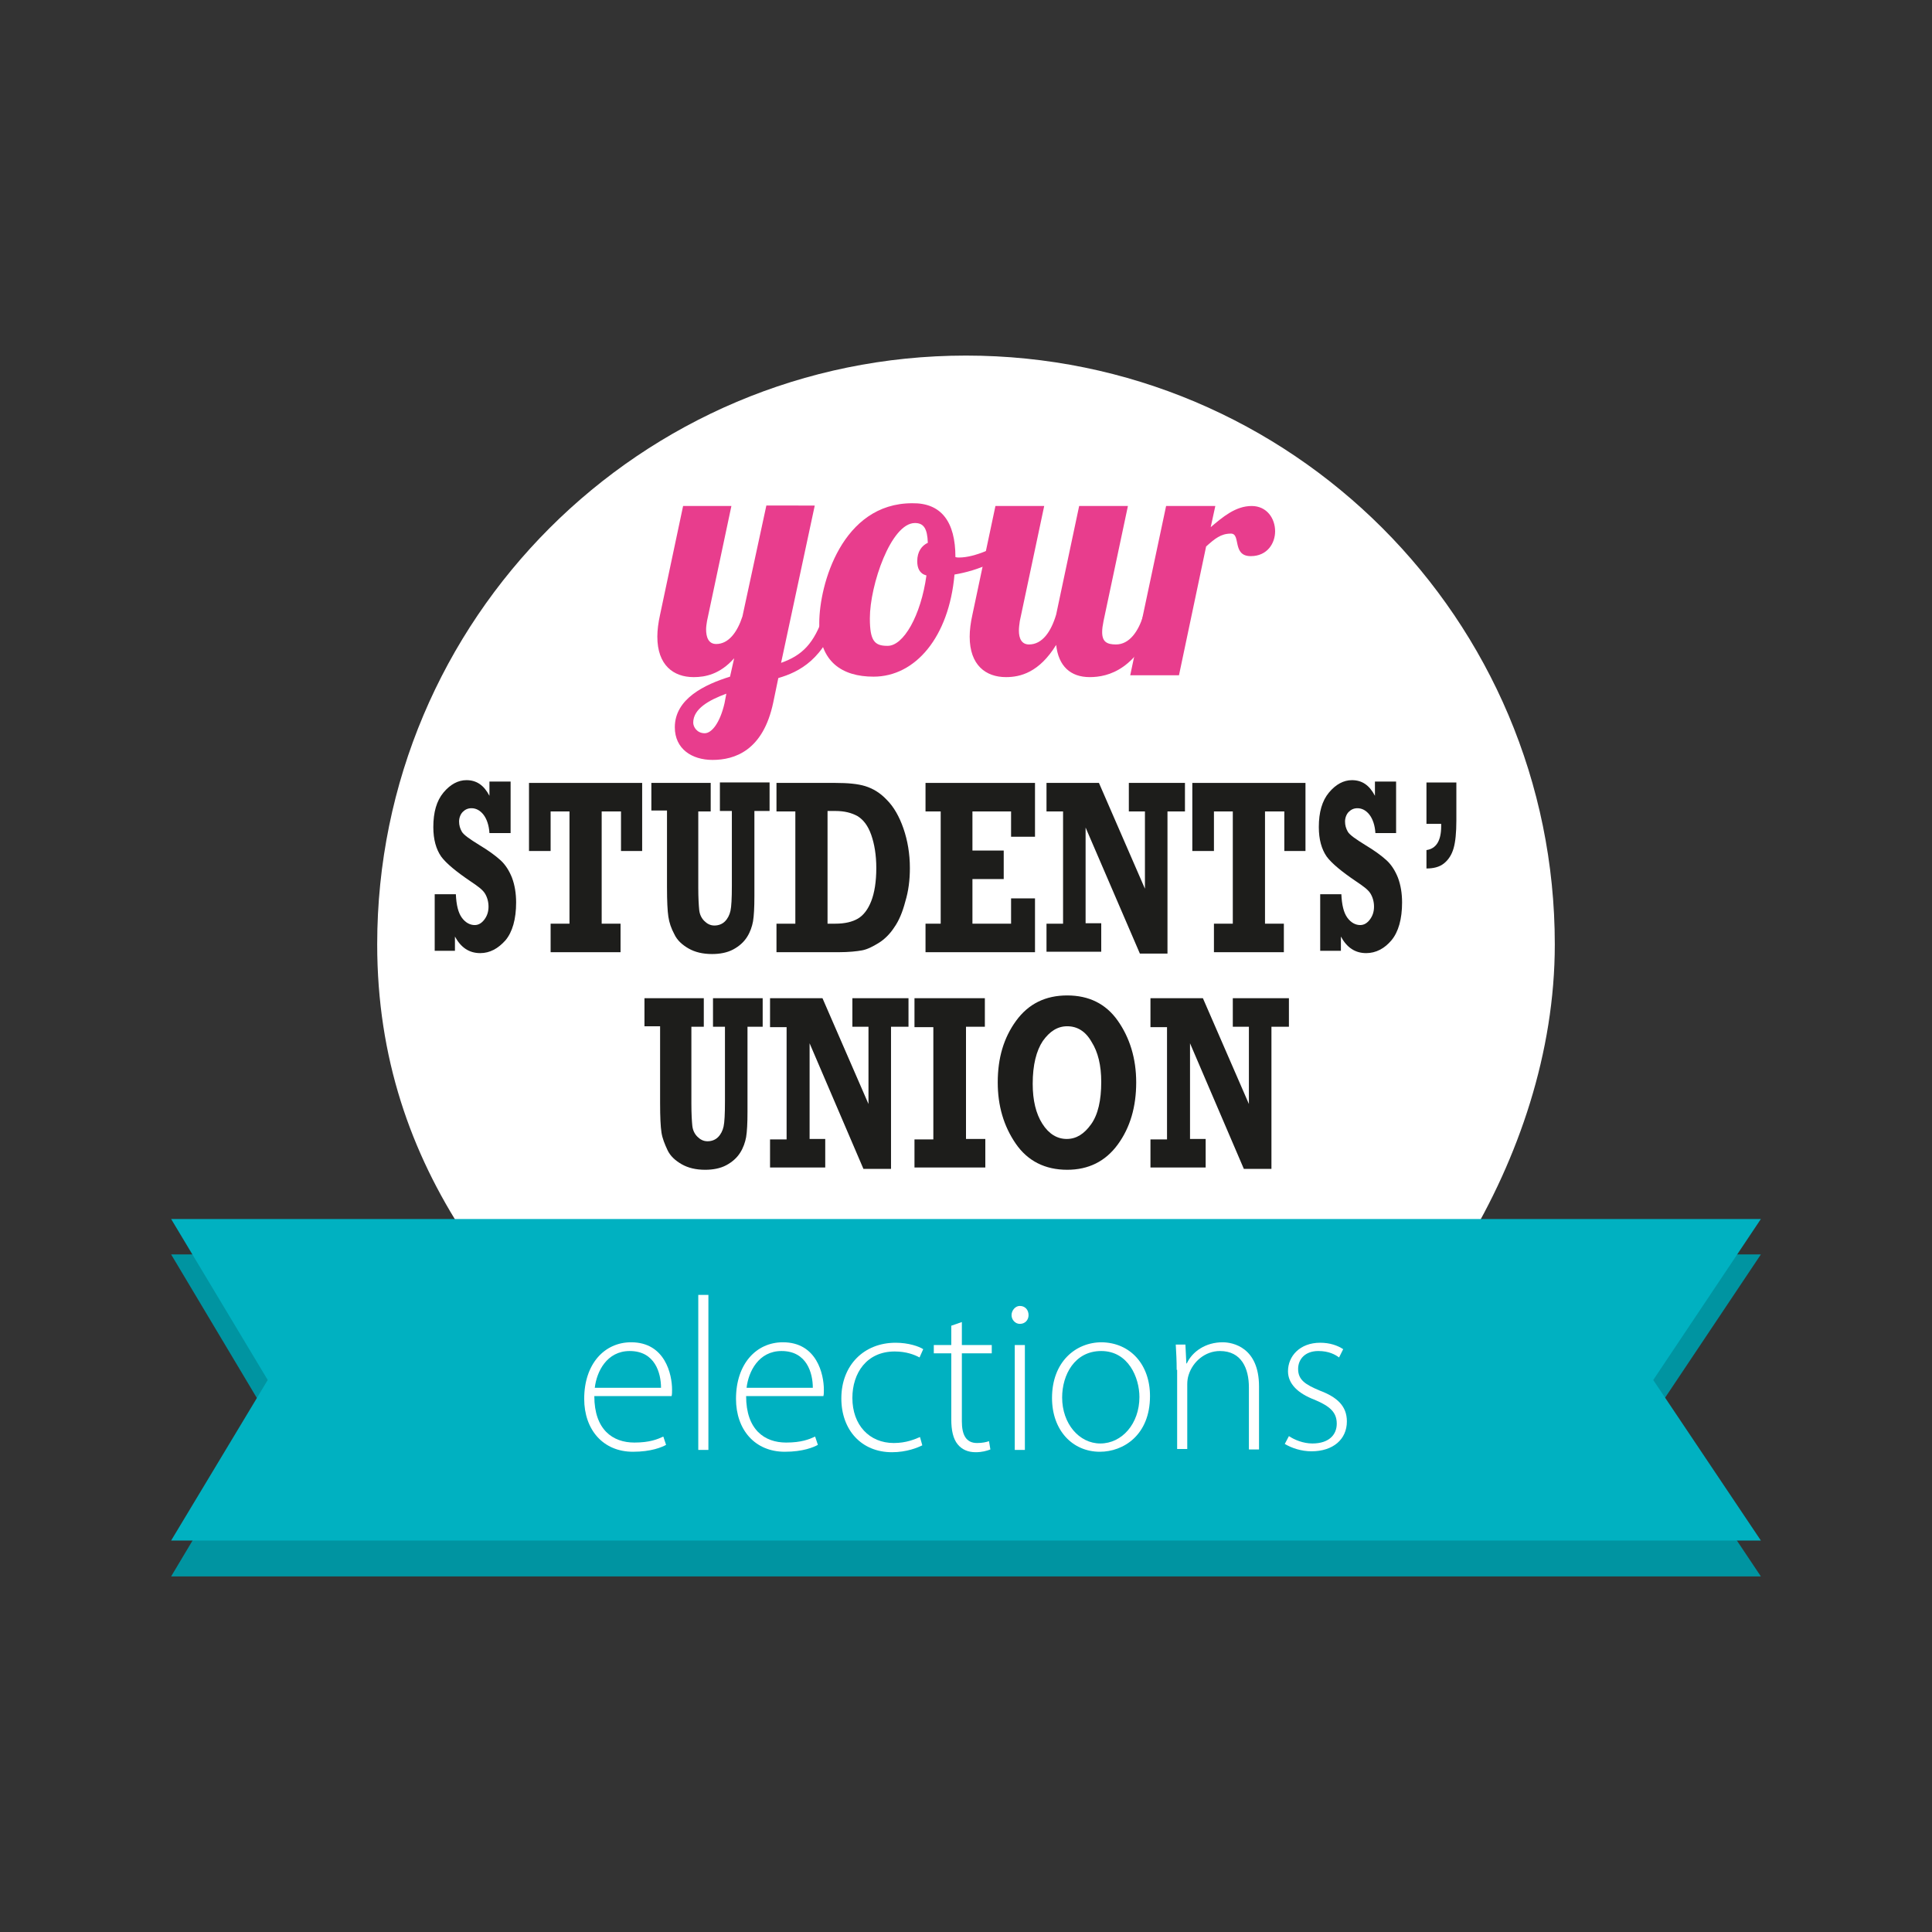 <?xml version="1.0" encoding="utf-8"?>
<!-- Generator: Adobe Illustrator 19.1.0, SVG Export Plug-In . SVG Version: 6.00 Build 0)  -->
<svg version="1.1" id="Layer_1" xmlns="http://www.w3.org/2000/svg" xmlns:xlink="http://www.w3.org/1999/xlink" x="0px" y="0px"
	 viewBox="0 0 420 420" style="enable-background:new 0 0 420 420;" xml:space="preserve">
<rect x="0" y="0" width="420" height="420" fill="#333333" stroke="none"/>
<style type="text/css">
	.st0{fill:#FFFFFF;}
	.st1{fill:#E83D8D;}
	.st2{fill:#1D1D1B;}
	.st3{fill:#0094A1;}
	.st4{fill:#00B1C1;}
</style>
<g>
	<path class="st0" d="M206.6,310.6c23.8,0,68.6,4.9,68.6,4.9c31.5-18.3,62.8-63.3,62.8-110.2c0-70.7-57.3-128-128-128
		s-128,57.3-128,128c0,49.2,29.1,82.4,65.3,110.8C147.3,316.1,185.1,310.6,206.6,310.6"/>
	<g>
		<g>
			<path class="st1" d="M177.1,110l-7.3,34.1c4.5-1.6,7.2-4.1,9.3-10.5h3.1c-2.9,9.7-8.5,12.5-13,13.8l-1.1,5.3
				c-2.2,10.5-8.4,12.5-13.2,12.5c-4.5,0-8.2-2.4-8.2-7.1c0-6.2,6.5-9.3,12-11l0.9-4c-3.1,3.5-6.3,4.1-8.8,4.1
				c-4.4,0-7.9-2.6-7.9-8.8c0-1.4,0.2-3,0.6-4.8l5-23.6H159l-5.3,25c-0.1,0.6-0.2,1.3-0.2,1.8c0,1.7,0.5,3.2,2.2,3.2
				c2.7,0,4.6-2.6,5.7-6l5.2-24.1H177.1z M153.2,159.4c1.5,0,3.3-2.2,4.3-6.5l0.4-2.1c-3.8,1.4-7.2,3.3-7.2,6.3
				C150.7,158,151.5,159.4,153.2,159.4z"/>
			<path class="st1" d="M207.7,121.1c0.3,0.1,0.6,0.1,0.8,0.1c3.4,0,8.2-2.2,11.3-4.4l0.7,2c-2.8,3-7.7,5.2-13,6.1
				c-1.2,13.6-8.5,22.2-17.6,22.2c-6.8,0-11.8-3.2-11.8-11.6c0-8.5,5-26.1,20.2-26.1C204.6,109.3,207.7,113.4,207.7,121.1z
				 M201.4,125.1c-1.5-0.4-2-1.6-2-3.1c0-2.1,1-3.4,2.3-4c-0.1-3.1-0.9-4.3-2.8-4.3c-5.2,0-9.8,13.5-9.8,20.7c0,4.9,1,6,3.8,6
				C196.4,140.5,200.2,133.8,201.4,125.1z"/>
			<path class="st1" d="M245.2,110l-5.3,25c-0.2,1-0.3,1.7-0.3,2.4c0,2.1,1,2.7,3,2.7c2.9,0,4.9-2.8,6-6.5h3.1
				c-4.2,12-10.8,13.6-14.8,13.6c-4.2,0-6.8-2.4-7.3-7c-3.7,6-7.8,7-10.9,7c-4.4,0-7.9-2.6-7.9-8.8c0-1.4,0.2-3,0.6-4.8l5-23.6H227
				l-5.3,25c-0.1,0.7-0.2,1.4-0.2,2.1c0,1.7,0.6,3,2.2,3c2.9,0,4.8-2.8,5.9-6.5l5-23.6H245.2z"/>
			<path class="st1" d="M264.2,110l-1,4.6c2.6-2.2,5.4-4.6,8.9-4.6c3.3,0,5.1,2.7,5.1,5.5c0,2.6-1.7,5.4-5.3,5.4
				c-4.1,0-2.1-4.9-4.3-4.9s-3.5,1.1-5.4,2.8l-5.9,28h-10.6l7.8-36.8H264.2z"/>
		</g>
		<g>
			<path class="st2" d="M94.5,207v-12.6h4.6c0.1,2.3,0.5,4,1.3,5.1c0.8,1.1,1.8,1.6,2.8,1.6c0.8,0,1.5-0.4,2.1-1.2
				c0.6-0.8,0.9-1.7,0.9-2.8c0-1.1-0.3-2.1-0.8-2.9s-1.6-1.6-3.1-2.6c-3.1-2.1-5.3-3.9-6.4-5.4c-1.1-1.6-1.7-3.7-1.7-6.4
				c0-3.2,0.7-5.7,2.2-7.5s3.2-2.7,5-2.7c2.2,0,3.8,1.1,5,3.4v-3.1h4.6v11.2h-4.6c-0.1-1.7-0.6-3.1-1.3-4c-0.7-0.9-1.6-1.4-2.6-1.4
				c-0.8,0-1.4,0.3-1.9,0.8c-0.5,0.5-0.8,1.3-0.8,2.1c0,0.8,0.2,1.5,0.6,2.2c0.4,0.7,1.7,1.6,3.8,2.9c2,1.2,3.5,2.3,4.6,3.3
				c1.1,1,1.9,2.3,2.5,3.8c0.6,1.6,0.9,3.4,0.9,5.4c0,3.6-0.8,6.4-2.3,8.2c-1.6,1.8-3.4,2.8-5.5,2.8c-2.4,0-4.2-1.2-5.5-3.6v3.1
				H94.5z"/>
			<path class="st2" d="M119.7,207v-6.2h4.1v-24.4h-4.1v8.6h-4.7v-14.8h24.6v14.8H135v-8.6h-4.2v24.4h4.1v6.2H119.7z"/>
			<path class="st2" d="M141.6,176.4v-6.2h12.9v6.2h-2.7V193c0,2.2,0.1,3.8,0.2,4.8s0.5,1.8,1.1,2.4c0.6,0.6,1.3,1,2.2,1
				c0.9,0,1.7-0.3,2.3-0.9c0.6-0.6,1-1.4,1.2-2.3s0.3-2.7,0.3-5.5v-16.2h-2.6v-6.2h10.8v6.2h-3.3v18.5c0,2.5-0.1,4.3-0.3,5.5
				c-0.2,1.1-0.6,2.3-1.3,3.4c-0.7,1.1-1.7,2-3,2.7c-1.3,0.7-2.9,1-4.6,1c-2,0-3.7-0.4-5.1-1.2c-1.4-0.8-2.5-1.8-3.1-3.1
				c-0.7-1.3-1.1-2.5-1.3-3.8c-0.2-1.3-0.3-3.4-0.3-6.4v-16.7H141.6z"/>
			<path class="st2" d="M168.8,207v-6.2h4.1v-24.4h-4.1v-6.2h12.8c2.7,0,4.9,0.2,6.5,0.7c1.6,0.5,3.2,1.4,4.7,3
				c1.5,1.5,2.7,3.6,3.6,6.2s1.4,5.5,1.4,8.6c0,2.6-0.3,5-1,7.3c-0.6,2.3-1.4,4.2-2.4,5.6c-0.9,1.4-2.1,2.6-3.4,3.4
				s-2.5,1.4-3.6,1.6c-1.1,0.2-2.8,0.4-5.1,0.4H168.8z M179.9,200.8h1.7c2.1,0,3.7-0.4,4.9-1.1c1.2-0.7,2.2-2,2.9-3.8
				c0.7-1.8,1.1-4.2,1.1-7.2c0-2.8-0.4-5.2-1.1-7.2s-1.7-3.3-3-4.1c-1.3-0.7-2.8-1.1-4.8-1.1h-1.7V200.8z"/>
			<path class="st2" d="M201.2,207v-6.2h3.3v-24.4h-3.3v-6.2H225v11.7h-5.2v-5.5h-8.4v8.5h6.8v6.2h-6.8v9.7h8.4v-5.5h5.2V207H201.2z
				"/>
			<path class="st2" d="M227.5,207v-6.2h3.6v-24.4h-3.6v-6.2h11.4l10,23v-16.8h-3.5v-6.2h12.2v6.2h-3.8v30.9h-6L236,179.9v20.8h3.4
				v6.2H227.5z"/>
			<path class="st2" d="M263.9,207v-6.2h4.1v-24.4h-4.1v8.6h-4.7v-14.8h24.6v14.8h-4.6v-8.6h-4.2v24.4h4.1v6.2H263.9z"/>
			<path class="st2" d="M287,207v-12.6h4.6c0.1,2.3,0.5,4,1.3,5.1s1.8,1.6,2.8,1.6c0.8,0,1.5-0.4,2.1-1.2c0.6-0.8,0.9-1.7,0.9-2.8
				c0-1.1-0.3-2.1-0.8-2.9s-1.6-1.6-3.1-2.6c-3.1-2.1-5.3-3.9-6.4-5.4c-1.1-1.6-1.7-3.7-1.7-6.4c0-3.2,0.7-5.7,2.2-7.5
				c1.5-1.8,3.2-2.7,5-2.7c2.2,0,3.8,1.1,5,3.4v-3.1h4.6v11.2H299c-0.1-1.7-0.6-3.1-1.3-4c-0.7-0.9-1.6-1.4-2.6-1.4
				c-0.8,0-1.4,0.3-1.9,0.8c-0.5,0.5-0.8,1.3-0.8,2.1c0,0.8,0.2,1.5,0.6,2.2c0.4,0.7,1.7,1.6,3.8,2.9c2,1.2,3.5,2.3,4.6,3.3
				c1.1,1,1.9,2.3,2.5,3.8c0.6,1.6,0.9,3.4,0.9,5.4c0,3.6-0.8,6.4-2.3,8.2s-3.4,2.8-5.5,2.8c-2.4,0-4.2-1.2-5.5-3.6v3.1H287z"/>
			<path class="st2" d="M310.1,188.8v-4c2.1-0.3,3.2-2,3.2-5.2v-0.5h-3.2v-9h6.5v8.3c0,2.6-0.2,4.6-0.6,6c-0.4,1.4-1.1,2.5-2.1,3.3
				S311.6,188.8,310.1,188.8z"/>
		</g>
		<g>
			<path class="st2" d="M140.1,223.2V217H153v6.2h-2.7v16.7c0,2.2,0.1,3.8,0.2,4.8c0.1,1,0.5,1.8,1.1,2.4c0.6,0.6,1.3,1,2.2,1
				c0.9,0,1.7-0.3,2.3-0.9c0.6-0.6,1-1.4,1.2-2.3s0.3-2.7,0.3-5.5v-16.2h-2.6V217h10.8v6.2h-3.3v18.5c0,2.5-0.1,4.3-0.3,5.5
				c-0.2,1.1-0.6,2.3-1.3,3.4c-0.7,1.1-1.7,2-3,2.7s-2.9,1-4.6,1c-2,0-3.7-0.4-5.1-1.2c-1.4-0.8-2.5-1.8-3.1-3.1s-1.1-2.5-1.3-3.8
				c-0.2-1.3-0.3-3.4-0.3-6.4v-16.7H140.1z"/>
			<path class="st2" d="M167.4,253.9v-6.2h3.6v-24.4h-3.6V217h11.4l10,23v-16.8h-3.5V217h12.2v6.2h-3.8v30.9h-6l-11.7-27.3v20.8h3.4
				v6.2H167.4z"/>
			<path class="st2" d="M198.8,253.9v-6.2h4.1v-24.4h-4.1V217h15.3v6.2H210v24.4h4.2v6.2H198.8z"/>
			<path class="st2" d="M232,216.4c4.7,0,8.4,1.8,11,5.5s4,8.2,4,13.4c0,5.3-1.3,9.8-4,13.5c-2.7,3.7-6.4,5.5-11,5.5
				c-4.8,0-8.6-1.9-11.2-5.7c-2.6-3.8-3.9-8.2-3.9-13.3c0-5.3,1.3-9.7,4-13.4C223.6,218.2,227.3,216.4,232,216.4z M232,223.1
				c-2.1,0-3.8,1.1-5.3,3.2c-1.4,2.1-2.2,5.2-2.2,9.3c0,3.6,0.7,6.5,2.1,8.7c1.4,2.2,3.2,3.3,5.3,3.3c2.1,0,3.8-1.1,5.3-3.2
				c1.5-2.1,2.2-5.2,2.2-9.2c0-3.6-0.7-6.5-2.1-8.7C236,224.2,234.2,223.1,232,223.1z"/>
			<path class="st2" d="M250.1,253.9v-6.2h3.6v-24.4h-3.6V217h11.4l10,23v-16.8H268V217h12.2v6.2h-3.8v30.9h-6l-11.7-27.3v20.8h3.4
				v6.2H250.1z"/>
		</g>
	</g>
	<g>
		<polygon class="st3" points="37.2,272.7 58.1,307.7 37.2,342.7 382.8,342.7 359.4,307.7 382.8,272.7 		"/>
		<polygon class="st4" points="37.2,265 58.2,300 37.2,334.9 382.8,334.9 359.4,300 382.8,265 		"/>
		<g>
			<path class="st0" d="M129.2,303.5c0,7.3,4,10.1,8.7,10.1c3.3,0,5-0.7,6.3-1.3l0.6,1.8c-0.9,0.5-3.2,1.5-7.2,1.5
				c-6.5,0-10.6-4.8-10.6-11.5c0-7.6,4.4-12.3,10.2-12.3c7.4,0,8.9,7,8.9,10.3c0,0.6,0,1-0.1,1.4H129.2z M143.7,301.7
				c0-3.2-1.3-8-6.8-8c-5,0-7.2,4.5-7.6,8H143.7z"/>
			<path class="st0" d="M151.8,281.5h2.2v33.7h-2.2V281.5z"/>
			<path class="st0" d="M162.2,303.5c0,7.3,4,10.1,8.7,10.1c3.3,0,5-0.7,6.3-1.3l0.6,1.8c-0.9,0.5-3.2,1.5-7.2,1.5
				c-6.5,0-10.6-4.8-10.6-11.5c0-7.6,4.4-12.3,10.2-12.3c7.4,0,8.9,7,8.9,10.3c0,0.6,0,1-0.1,1.4H162.2z M176.7,301.7
				c0-3.2-1.3-8-6.8-8c-5,0-7.2,4.5-7.6,8H176.7z"/>
			<path class="st0" d="M200.5,314.2c-1,0.5-3.4,1.5-6.6,1.5c-6.6,0-11-4.8-11-11.7c0-7.2,4.9-12.1,11.8-12.1c2.8,0,5.1,0.8,6,1.4
				l-0.8,1.8c-1.1-0.6-2.9-1.3-5.4-1.3c-6.1,0-9.2,4.7-9.2,10.1c0,5.9,3.7,9.8,9,9.8c2.7,0,4.5-0.8,5.7-1.3L200.5,314.2z"/>
			<path class="st0" d="M209.1,287.4v5h6.5v1.8h-6.5V309c0,2.9,0.9,4.7,3.3,4.7c1.2,0,2-0.2,2.6-0.4l0.3,1.8
				c-0.8,0.3-1.8,0.6-3.2,0.6c-1.7,0-3-0.6-3.9-1.7c-1-1.2-1.4-3.1-1.4-5.4v-14.4H203v-1.8h3.8v-4.2L209.1,287.4z"/>
			<path class="st0" d="M223.6,285.9c0,1-0.7,1.9-1.9,1.9c-1,0-1.8-0.9-1.8-1.9s0.8-2,1.8-2C222.9,283.9,223.6,284.8,223.6,285.9z
				 M220.6,315.2v-22.8h2.2v22.8H220.6z"/>
			<path class="st0" d="M250,303.5c0,8.5-5.8,12.1-10.9,12.1c-5.9,0-10.4-4.6-10.4-11.7c0-7.8,5.1-12.1,10.8-12.1
				C245.7,291.9,250,296.6,250,303.5z M230.9,303.8c0,5.7,3.7,10,8.3,10c4.7,0,8.5-4.3,8.5-10.1c0-4.2-2.4-10-8.3-10
				C233.6,293.7,230.9,298.9,230.9,303.8z"/>
			<path class="st0" d="M255.8,297.8c0-2.1-0.1-3.7-0.2-5.5h2.1l0.2,4.1h0.1c1.2-2.6,4.1-4.6,7.8-4.6c2.2,0,7.9,1.1,7.9,9.6v13.7
				h-2.2v-13.5c0-4.1-1.6-7.9-6.3-7.9c-3.2,0-5.9,2.3-6.8,5.2c-0.2,0.6-0.3,1.3-0.3,2v14.1h-2.2V297.8z"/>
			<path class="st0" d="M280.2,312.2c1.2,0.8,3.1,1.6,5.1,1.6c3.6,0,5.3-1.9,5.3-4.3c0-2.5-1.5-3.8-4.8-5.2
				c-3.7-1.4-5.8-3.5-5.8-6.2c0-3.3,2.6-6.2,7-6.2c2.1,0,3.8,0.6,5,1.4l-0.9,1.8c-0.8-0.6-2.2-1.4-4.5-1.4c-2.9,0-4.4,1.8-4.4,3.9
				c0,2.4,1.6,3.4,4.7,4.7c3.7,1.4,5.9,3.3,5.9,6.7c0,3.9-3,6.5-7.7,6.5c-2.2,0-4.3-0.7-5.8-1.6L280.2,312.2z"/>
		</g>
	</g>
</g>
</svg>
